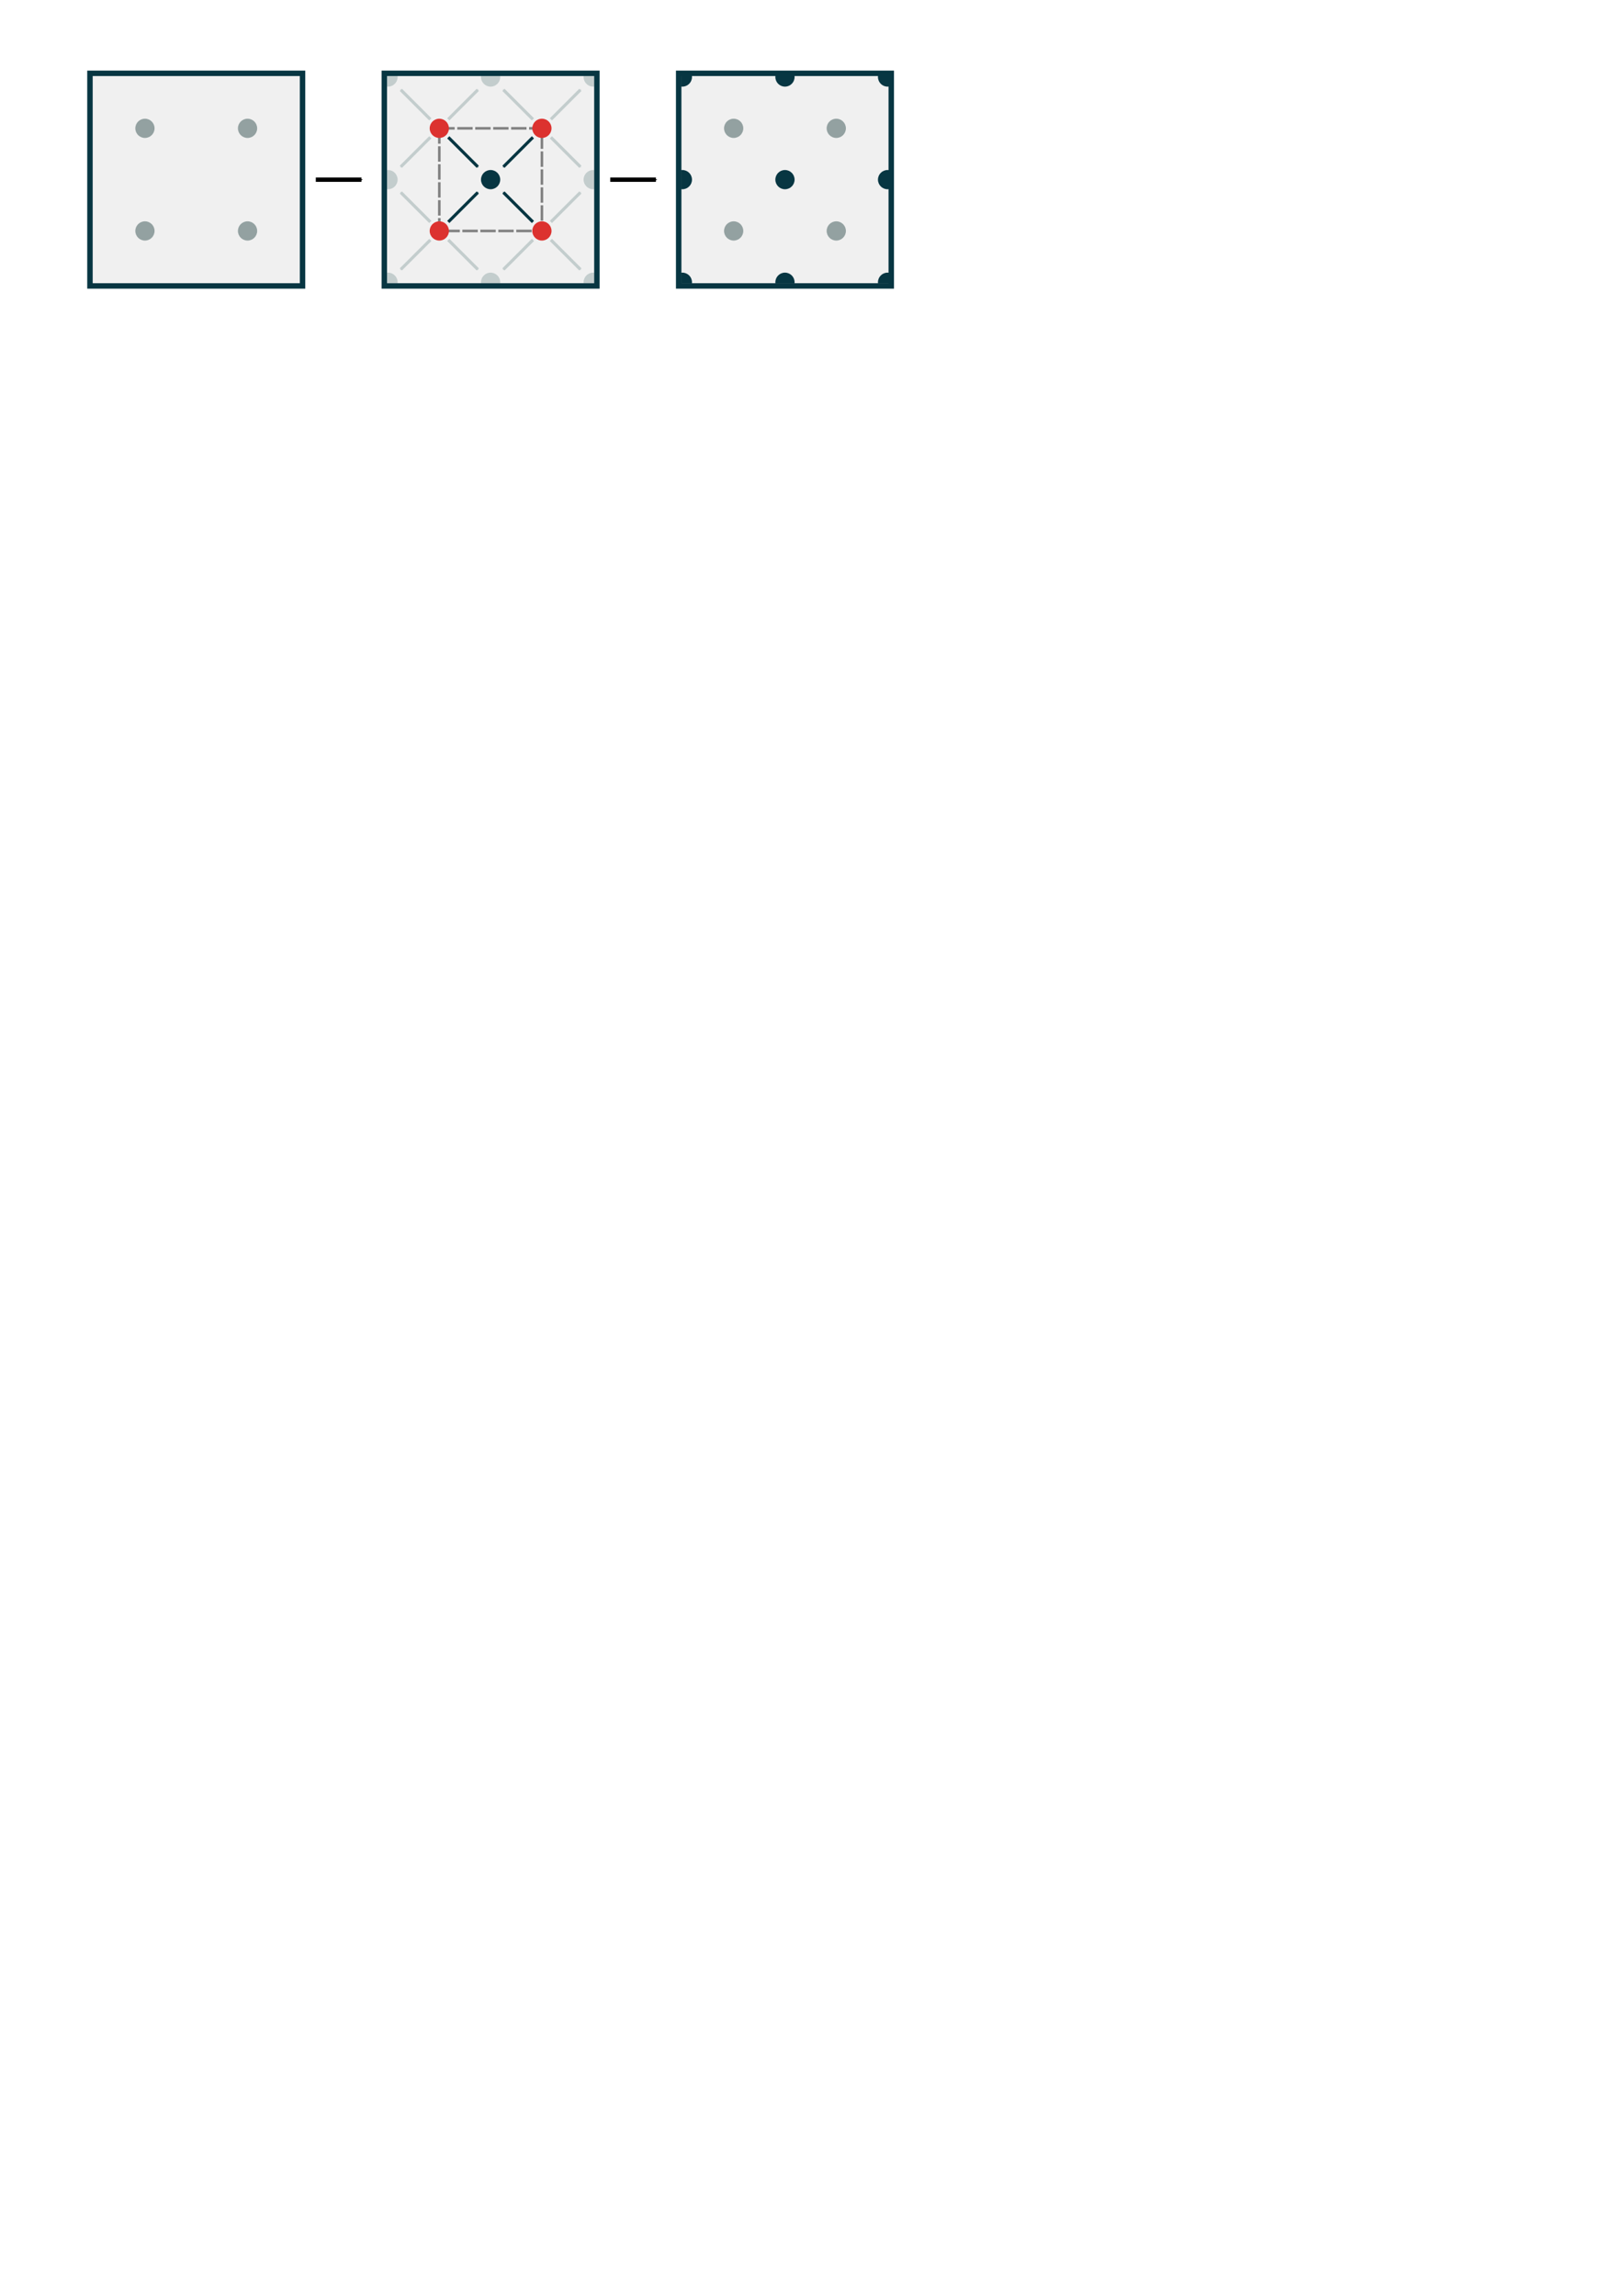 <?xml version="1.0" encoding="UTF-8" standalone="no"?>
<!-- Created with Inkscape (http://www.inkscape.org/) -->

<svg
   xmlns:dc="http://purl.org/dc/elements/1.1/"
   xmlns:cc="http://creativecommons.org/ns#"
   xmlns:rdf="http://www.w3.org/1999/02/22-rdf-syntax-ns#"
   xmlns:svg="http://www.w3.org/2000/svg"
   xmlns="http://www.w3.org/2000/svg"
   xmlns:xlink="http://www.w3.org/1999/xlink"
   xmlns:sodipodi="http://sodipodi.sourceforge.net/DTD/sodipodi-0.dtd"
   xmlns:inkscape="http://www.inkscape.org/namespaces/inkscape"
   width="744.094"
   height="1052.362"
   id="svg17195"
   version="1.1"
   inkscape:version="0.48.4 r9939"
   sodipodi:docname="simple_square_step_solarized10.svg">
  <defs
     id="defs17197">
    <clipPath
       clipPathUnits="userSpaceOnUse"
       id="clipPath6985">
      <rect
         y="4.362"
         x="207"
         height="81"
         width="81"
         id="rect6987"
         style="fill:#ff0000;fill-opacity:0.278;fill-rule:nonzero;stroke:none" />
    </clipPath>
    <marker
       inkscape:stockid="Arrow1Mendy"
       orient="auto"
       refY="0"
       refX="0"
       id="Arrow1Mendy"
       style="overflow:visible">
      <path
         inkscape:connector-curvature="0"
         id="path30936"
         d="M 0,0 5,-5 -12.5,0 5,5 0,0 z"
         style="fill:#073642;fill-rule:evenodd;stroke:#073642;stroke-width:1pt"
         transform="matrix(-0.4,0,0,-0.4,-4,0)" />
    </marker>
    <marker
       inkscape:stockid="Arrow1Mendy"
       orient="auto"
       refY="0"
       refX="0"
       id="marker17099"
       style="overflow:visible">
      <path
         inkscape:connector-curvature="0"
         id="path17101"
         d="M 0,0 5,-5 -12.5,0 5,5 0,0 z"
         style="fill:#073642;fill-rule:evenodd;stroke:#073642;stroke-width:1pt"
         transform="matrix(-0.4,0,0,-0.4,-4,0)" />
    </marker>
    <marker
       inkscape:stockid="Arrow1Mendy"
       orient="auto"
       refY="0"
       refX="0"
       id="marker17103"
       style="overflow:visible">
      <path
         inkscape:connector-curvature="0"
         id="path17105"
         d="M 0,0 5,-5 -12.5,0 5,5 0,0 z"
         style="fill:#073642;fill-rule:evenodd;stroke:#073642;stroke-width:1pt"
         transform="matrix(-0.4,0,0,-0.4,-4,0)" />
    </marker>
    <marker
       inkscape:stockid="Arrow1Mendy"
       orient="auto"
       refY="0"
       refX="0"
       id="marker17107"
       style="overflow:visible">
      <path
         inkscape:connector-curvature="0"
         id="path17109"
         d="M 0,0 5,-5 -12.5,0 5,5 0,0 z"
         style="fill:#073642;fill-rule:evenodd;stroke:#073642;stroke-width:1pt"
         transform="matrix(-0.4,0,0,-0.4,-4,0)" />
    </marker>
    <clipPath
       clipPathUnits="userSpaceOnUse"
       id="clipPath58386">
      <rect
         y="4.487"
         x="112.125"
         height="80.75"
         width="80.75"
         id="rect58388"
         style="fill:#ff0000;fill-opacity:0.278;fill-rule:nonzero;stroke:none" />
    </clipPath>
    <marker
       inkscape:stockid="Arrow1Mendyfb"
       orient="auto"
       refY="0"
       refX="0"
       id="Arrow1Mendyfb"
       style="overflow:visible">
      <path
         inkscape:connector-curvature="0"
         id="path50671"
         d="M 0,0 5,-5 -12.5,0 5,5 0,0 z"
         style="fill:#c3cdcd;fill-rule:evenodd;stroke:#c3cdcd;stroke-width:1pt"
         transform="matrix(-0.4,0,0,-0.4,-4,0)" />
    </marker>
    <marker
       inkscape:stockid="Arrow1Mendy5n"
       orient="auto"
       refY="0"
       refX="0"
       id="Arrow1Mendy5n"
       style="overflow:visible">
      <path
         inkscape:connector-curvature="0"
         id="path50674"
         d="M 0,0 5,-5 -12.5,0 5,5 0,0 z"
         style="fill:#c3cdcd;fill-rule:evenodd;stroke:#c3cdcd;stroke-width:1pt"
         transform="matrix(-0.4,0,0,-0.4,-4,0)" />
    </marker>
    <marker
       inkscape:stockid="Arrow1MendybM"
       orient="auto"
       refY="0"
       refX="0"
       id="Arrow1MendybM"
       style="overflow:visible">
      <path
         inkscape:connector-curvature="0"
         id="path50668"
         d="M 0,0 5,-5 -12.5,0 5,5 0,0 z"
         style="fill:#c3cdcd;fill-rule:evenodd;stroke:#c3cdcd;stroke-width:1pt"
         transform="matrix(-0.4,0,0,-0.4,-4,0)" />
    </marker>
    <marker
       inkscape:stockid="Arrow1MendyRz"
       orient="auto"
       refY="0"
       refX="0"
       id="Arrow1MendyRz"
       style="overflow:visible">
      <path
         inkscape:connector-curvature="0"
         id="path50665"
         d="M 0,0 5,-5 -12.5,0 5,5 0,0 z"
         style="fill:#c3cdcd;fill-rule:evenodd;stroke:#c3cdcd;stroke-width:1pt"
         transform="matrix(-0.4,0,0,-0.4,-4,0)" />
    </marker>
    <marker
       inkscape:stockid="Arrow1MendyzK"
       orient="auto"
       refY="0"
       refX="0"
       id="Arrow1MendyzK"
       style="overflow:visible">
      <path
         inkscape:connector-curvature="0"
         id="path50677"
         d="M 0,0 5,-5 -12.5,0 5,5 0,0 z"
         style="fill:#c3cdcd;fill-rule:evenodd;stroke:#c3cdcd;stroke-width:1pt"
         transform="matrix(-0.4,0,0,-0.4,-4,0)" />
    </marker>
    <marker
       inkscape:stockid="Arrow1Mendyf1"
       orient="auto"
       refY="0"
       refX="0"
       id="Arrow1Mendyf1"
       style="overflow:visible">
      <path
         inkscape:connector-curvature="0"
         id="path49501"
         d="M 0,0 5,-5 -12.5,0 5,5 0,0 z"
         style="fill:#c3cdcd;fill-rule:evenodd;stroke:#c3cdcd;stroke-width:1pt"
         transform="matrix(-0.4,0,0,-0.4,-4,0)" />
    </marker>
    <marker
       inkscape:stockid="Arrow1Mendyf0"
       orient="auto"
       refY="0"
       refX="0"
       id="Arrow1Mendyf0"
       style="overflow:visible">
      <path
         inkscape:connector-curvature="0"
         id="path49474"
         d="M 0,0 5,-5 -12.5,0 5,5 0,0 z"
         style="fill:#c3cdcd;fill-rule:evenodd;stroke:#c3cdcd;stroke-width:1pt"
         transform="matrix(-0.4,0,0,-0.4,-4,0)" />
    </marker>
    <marker
       inkscape:stockid="Arrow1Mendyf6"
       orient="auto"
       refY="0"
       refX="0"
       id="Arrow1Mendyf6"
       style="overflow:visible">
      <path
         inkscape:connector-curvature="0"
         id="path49480"
         d="M 0,0 5,-5 -12.5,0 5,5 0,0 z"
         style="fill:#c3cdcd;fill-rule:evenodd;stroke:#c3cdcd;stroke-width:1pt"
         transform="matrix(-0.4,0,0,-0.4,-4,0)" />
    </marker>
    <marker
       inkscape:stockid="Arrow1Mendyff"
       orient="auto"
       refY="0"
       refX="0"
       id="Arrow1Mendyff"
       style="overflow:visible">
      <path
         inkscape:connector-curvature="0"
         id="path49468"
         d="M 0,0 5,-5 -12.5,0 5,5 0,0 z"
         style="fill:#c3cdcd;fill-rule:evenodd;stroke:#c3cdcd;stroke-width:1pt"
         transform="matrix(-0.4,0,0,-0.4,-4,0)" />
    </marker>
    <marker
       inkscape:stockid="Arrow1MendyfB"
       orient="auto"
       refY="0"
       refX="0"
       id="Arrow1MendyfB"
       style="overflow:visible">
      <path
         inkscape:connector-curvature="0"
         id="path49492"
         d="M 0,0 5,-5 -12.5,0 5,5 0,0 z"
         style="fill:#c3cdcd;fill-rule:evenodd;stroke:#c3cdcd;stroke-width:1pt"
         transform="matrix(-0.4,0,0,-0.4,-4,0)" />
    </marker>
    <marker
       inkscape:stockid="Arrow1Mendyfz"
       orient="auto"
       refY="0"
       refX="0"
       id="Arrow1Mendyfz"
       style="overflow:visible">
      <path
         inkscape:connector-curvature="0"
         id="path49498"
         d="M 0,0 5,-5 -12.5,0 5,5 0,0 z"
         style="fill:#c3cdcd;fill-rule:evenodd;stroke:#c3cdcd;stroke-width:1pt"
         transform="matrix(-0.4,0,0,-0.4,-4,0)" />
    </marker>
    <marker
       inkscape:stockid="Arrow1MendyfC"
       orient="auto"
       refY="0"
       refX="0"
       id="Arrow1MendyfC"
       style="overflow:visible">
      <path
         inkscape:connector-curvature="0"
         id="path49477"
         d="M 0,0 5,-5 -12.5,0 5,5 0,0 z"
         style="fill:#c3cdcd;fill-rule:evenodd;stroke:#c3cdcd;stroke-width:1pt"
         transform="matrix(-0.4,0,0,-0.4,-4,0)" />
    </marker>
    <marker
       inkscape:stockid="Arrow1Mendez"
       orient="auto"
       refY="0"
       refX="0"
       id="Arrow1Mendez"
       style="overflow:visible">
      <path
         inkscape:connector-curvature="0"
         id="path8665"
         d="M 0,0 5,-5 -12.5,0 5,5 0,0 z"
         style="fill:#000000;fill-rule:evenodd;stroke:#000000;stroke-width:1pt"
         transform="matrix(-0.4,0,0,-0.4,-4,0)" />
    </marker>
    <marker
       inkscape:stockid="Arrow1Mendez"
       orient="auto"
       refY="0"
       refX="0"
       id="Arrow1Mendez-7"
       style="overflow:visible">
      <path
         inkscape:connector-curvature="0"
         id="path8665-0"
         d="M 0,0 5,-5 -12.5,0 5,5 0,0 z"
         style="fill:#000000;fill-rule:evenodd;stroke:#000000;stroke-width:1pt"
         transform="matrix(-0.4,0,0,-0.4,-4,0)" />
    </marker>
    <marker
       inkscape:stockid="Arrow1Mendez"
       orient="auto"
       refY="0"
       refX="0"
       id="Arrow1Mendez-4"
       style="overflow:visible">
      <path
         inkscape:connector-curvature="0"
         id="path8665-8"
         d="M 0,0 5,-5 -12.5,0 5,5 0,0 z"
         style="fill:#000000;fill-rule:evenodd;stroke:#000000;stroke-width:1pt"
         transform="matrix(-0.4,0,0,-0.4,-4,0)" />
    </marker>
    <marker
       inkscape:stockid="Arrow1Mendez"
       orient="auto"
       refY="0"
       refX="0"
       id="Arrow1Mendez-6"
       style="overflow:visible">
      <path
         inkscape:connector-curvature="0"
         id="path8665-1"
         d="M 0,0 5,-5 -12.5,0 5,5 0,0 z"
         style="fill:#000000;fill-rule:evenodd;stroke:#000000;stroke-width:1pt"
         transform="matrix(-0.4,0,0,-0.4,-4,0)" />
    </marker>
  </defs>
  <sodipodi:namedview
     id="base"
     pagecolor="#ffffff"
     bordercolor="#666666"
     borderopacity="1.0"
     inkscape:pageopacity="0.0"
     inkscape:pageshadow="2"
     inkscape:zoom="5.6"
     inkscape:cx="220.4879"
     inkscape:cy="970.54176"
     inkscape:document-units="px"
     inkscape:current-layer="layer1"
     showgrid="true"
     inkscape:snap-bbox="true"
     inkscape:snap-bbox-midpoints="true"
     inkscape:window-width="1912"
     inkscape:window-height="1155"
     inkscape:window-x="0"
     inkscape:window-y="220"
     inkscape:window-maximized="0">
    <inkscape:grid
       type="xygrid"
       id="grid17203" />
  </sodipodi:namedview>
  <g
     inkscape:label="Layer 1"
     inkscape:groupmode="layer"
     id="layer1">
    <g
       transform="matrix(1.176,0,0,1.176,22.353,29.583)"
       style="display:inline"
       id="g56278">
      <rect
         style="fill:#f0f0f0;fill-opacity:1;stroke:#073642;stroke-width:2.125;stroke-miterlimit:4;stroke-opacity:1;stroke-dasharray:none;display:inline"
         id="use19475-7"
         width="82.875"
         height="82.875"
         x="16.062"
         y="3.425" />
      <path
         sodipodi:type="arc"
         style="fill:#93a1a1;fill-opacity:1;stroke:none;display:inline"
         id="path2993-0-4-9-5-18-5"
         sodipodi:cx="95"
         sodipodi:cy="77.362183"
         sodipodi:rx="5"
         sodipodi:ry="5"
         d="m 100,77.362 c 0,2.761 -2.239,5 -5,5 -2.761,0 -5,-2.239 -5,-5 0,-2.761 2.239,-5 5,-5 2.761,0 5,2.239 5,5 z"
         transform="matrix(0.75,0,0,0.75,-33.75,-33.159)" />
      <path
         sodipodi:type="arc"
         style="fill:#93a1a1;fill-opacity:1;stroke:none;display:inline"
         id="path2993-8-8-6-5-9-0-4"
         sodipodi:cx="95"
         sodipodi:cy="77.362183"
         sodipodi:rx="5"
         sodipodi:ry="5"
         d="m 100,77.362 c 0,2.761 -2.239,5 -5,5 -2.761,0 -5,-2.239 -5,-5 0,-2.761 2.239,-5 5,-5 2.761,0 5,2.239 5,5 z"
         transform="matrix(0.75,0,0,0.75,6.25,-33.159)" />
      <path
         sodipodi:type="arc"
         style="fill:#93a1a1;fill-opacity:1;stroke:none;display:inline"
         id="path2993-14-7-4-1-3-84-1"
         sodipodi:cx="95"
         sodipodi:cy="77.362183"
         sodipodi:rx="5"
         sodipodi:ry="5"
         d="m 100,77.362 c 0,2.761 -2.239,5 -5,5 -2.761,0 -5,-2.239 -5,-5 0,-2.761 2.239,-5 5,-5 2.761,0 5,2.239 5,5 z"
         transform="matrix(0.75,0,0,0.75,-33.75,6.841)" />
      <path
         sodipodi:type="arc"
         style="fill:#93a1a1;fill-opacity:1;stroke:none;display:inline"
         id="path2993-89-1-4-5-2-9-1"
         sodipodi:cx="95"
         sodipodi:cy="77.362183"
         sodipodi:rx="5"
         sodipodi:ry="5"
         d="m 100,77.362 c 0,2.761 -2.239,5 -5,5 -2.761,0 -5,-2.239 -5,-5 0,-2.761 2.239,-5 5,-5 2.761,0 5,2.239 5,5 z"
         transform="matrix(0.75,0,0,0.75,6.25,6.841)" />
    </g>
    <g
       style="display:inline"
       id="g56285"
       transform="matrix(1.176,0,0,1.176,45.588,29.583)">
      <rect
         style="fill:#f0f0f0;fill-opacity:1;stroke:none;display:inline"
         id="use19483-5"
         width="80.75"
         height="80.75"
         x="112.125"
         y="4.487" />
      <rect
         y="24.862"
         x="132.5"
         height="40"
         width="40"
         id="rect4170-2-3-4-5"
         style="fill:none;stroke:#808080;stroke-width:1;stroke-miterlimit:4;stroke-opacity:1;stroke-dasharray:6, 1;stroke-dashoffset:0" />
      <path
         transform="matrix(0.75,0,0,0.75,81.25,-13.159)"
         d="m 100,77.362 c 0,2.761 -2.239,5 -5,5 -2.761,0 -5,-2.239 -5,-5 0,-2.761 2.239,-5 5,-5 2.761,0 5,2.239 5,5 z"
         sodipodi:ry="5"
         sodipodi:rx="5"
         sodipodi:cy="77.362183"
         sodipodi:cx="95"
         id="path2993-0-2-3-4-4-1-2-3-9"
         style="fill:#073642;fill-opacity:1;stroke:none"
         sodipodi:type="arc" />
      <g
         id="g28731"
         transform="translate(45,5)">
        <path
           sodipodi:type="arc"
           style="fill:#dc322f;fill-opacity:1;stroke:none"
           id="path2993-0-2-3-4-4-92-1-3"
           sodipodi:cx="95"
           sodipodi:cy="77.362183"
           sodipodi:rx="5"
           sodipodi:ry="5"
           d="m 100,77.362 c 0,2.761 -2.239,5 -5,5 -2.761,0 -5,-2.239 -5,-5 0,-2.761 2.239,-5 5,-5 2.761,0 5,2.239 5,5 z"
           transform="matrix(0.75,0,0,0.75,16.25,1.841)" />
        <path
           sodipodi:type="arc"
           style="fill:#dc322f;fill-opacity:1;stroke:none"
           id="path2993-0-2-3-5-7-8-3-5"
           sodipodi:cx="95"
           sodipodi:cy="77.362183"
           sodipodi:rx="5"
           sodipodi:ry="5"
           d="m 100,77.362 c 0,2.761 -2.239,5 -5,5 -2.761,0 -5,-2.239 -5,-5 0,-2.761 2.239,-5 5,-5 2.761,0 5,2.239 5,5 z"
           transform="matrix(0.75,0,0,0.75,56.25,-38.159)" />
        <path
           transform="matrix(0.75,0,0,0.75,16.25,-38.159)"
           d="m 100,77.362 c 0,2.761 -2.239,5 -5,5 -2.761,0 -5,-2.239 -5,-5 0,-2.761 2.239,-5 5,-5 2.761,0 5,2.239 5,5 z"
           sodipodi:ry="5"
           sodipodi:rx="5"
           sodipodi:cy="77.362183"
           sodipodi:cx="95"
           id="path2993-0-4-9-5-2-1"
           style="fill:#dc322f;fill-opacity:1;stroke:none"
           sodipodi:type="arc" />
        <path
           transform="matrix(0.75,0,0,0.75,56.25,1.841)"
           d="m 100,77.362 c 0,2.761 -2.239,5 -5,5 -2.761,0 -5,-2.239 -5,-5 0,-2.761 2.239,-5 5,-5 2.761,0 5,2.239 5,5 z"
           sodipodi:ry="5"
           sodipodi:rx="5"
           sodipodi:cy="77.362183"
           sodipodi:cx="95"
           id="path2993-0-4-9-5-1-4-3"
           style="fill:#dc322f;fill-opacity:1;stroke:none"
           sodipodi:type="arc" />
      </g>
      <path
         inkscape:connector-curvature="0"
         id="path4436-1-4-0-6-5"
         d="m 136,28.362 11.499,11.499"
         style="fill:none;stroke:#073642;stroke-width:1.2;stroke-linecap:butt;stroke-linejoin:miter;stroke-miterlimit:4;stroke-opacity:1;stroke-dasharray:none;marker-end:url(#Arrow1Mendy);display:inline"
         sodipodi:nodetypes="cc" />
      <use
         style="stroke-width:1.1;stroke-miterlimit:4;stroke-dasharray:none;display:inline"
         height="1052.362"
         width="744.094"
         transform="matrix(0,1,-1,0,197.362,-107.638)"
         id="use4444-2-3-5-3-8"
         xlink:href="#path4436-1-4-0-6-5"
         y="0"
         x="0" />
      <use
         style="stroke-width:1.1;stroke-miterlimit:4;stroke-dasharray:none;display:inline"
         height="1052.362"
         width="744.094"
         transform="matrix(0,-1,1,0,107.638,197.362)"
         id="use4446-0-8-9-9-2"
         xlink:href="#path4436-1-4-0-6-5"
         y="0"
         x="0" />
      <use
         style="stroke-width:1.1;stroke-miterlimit:4;stroke-dasharray:none;display:inline"
         height="1052.362"
         width="744.094"
         transform="matrix(-1,0,0,-1,305,89.724)"
         id="use4448-5-8-1-9-7"
         xlink:href="#path4436-1-4-0-6-5"
         y="0"
         x="0" />
      <g
         clip-path="url(#clipPath58386)"
         id="g54856">
        <path
           sodipodi:type="arc"
           style="fill:#c3cdcd;fill-opacity:1;stroke:none;display:inline"
           id="path2993-0-2-3-4-4-1-2-3-9-6"
           sodipodi:cx="95"
           sodipodi:cy="77.362183"
           sodipodi:rx="5"
           sodipodi:ry="5"
           d="m 100,77.362 c 0,2.761 -2.239,5 -5,5 -2.761,0 -5,-2.239 -5,-5 0,-2.761 2.239,-5 5,-5 2.761,0 5,2.239 5,5 z"
           transform="matrix(0.75,0,0,0.75,121.25,-13.159)" />
        <path
           sodipodi:type="arc"
           style="fill:#c3cdcd;fill-opacity:1;stroke:none;display:inline"
           id="path2993-0-2-3-4-4-1-2-3-9-9"
           sodipodi:cx="95"
           sodipodi:cy="77.362183"
           sodipodi:rx="5"
           sodipodi:ry="5"
           d="m 100,77.362 c 0,2.761 -2.239,5 -5,5 -2.761,0 -5,-2.239 -5,-5 0,-2.761 2.239,-5 5,-5 2.761,0 5,2.239 5,5 z"
           transform="matrix(0.75,0,0,0.75,81.25,26.841)" />
        <path
           sodipodi:type="arc"
           style="fill:#c3cdcd;fill-opacity:1;stroke:none;display:inline"
           id="path2993-0-2-3-4-4-1-2-3-9-5"
           sodipodi:cx="95"
           sodipodi:cy="77.362183"
           sodipodi:rx="5"
           sodipodi:ry="5"
           d="m 100,77.362 c 0,2.761 -2.239,5 -5,5 -2.761,0 -5,-2.239 -5,-5 0,-2.761 2.239,-5 5,-5 2.761,0 5,2.239 5,5 z"
           transform="matrix(0.75,0,0,0.75,121.25,26.841)" />
        <g
           id="g54685"
           clip-path="none"
           transform="translate(10,10)">
          <path
             sodipodi:nodetypes="cc"
             style="fill:#93a1a1;fill-opacity:1;stroke:#c3cdcd;stroke-width:1.2;stroke-linecap:butt;stroke-linejoin:miter;stroke-miterlimit:4;stroke-opacity:1;stroke-dasharray:none;marker-end:url(#Arrow1Mendyfb);display:inline"
             d="m 166,18.362 11.499,11.499"
             id="use4444-2-3-5-3-8-8"
             inkscape:connector-curvature="0" />
          <path
             sodipodi:nodetypes="cc"
             style="fill:#93a1a1;fill-opacity:1;stroke:#c3cdcd;stroke-width:1.2;stroke-linecap:butt;stroke-linejoin:miter;stroke-miterlimit:4;stroke-opacity:1;stroke-dasharray:none;marker-end:url(#Arrow1Mendy5n);display:inline"
             d="M 166,51.362 177.499,39.863"
             id="use4444-2-3-5-3-8-88"
             inkscape:connector-curvature="0" />
          <path
             sodipodi:nodetypes="cc"
             style="fill:#93a1a1;fill-opacity:1;stroke:#c3cdcd;stroke-width:1.2;stroke-linecap:butt;stroke-linejoin:miter;stroke-miterlimit:4;stroke-opacity:1;stroke-dasharray:none;marker-end:url(#Arrow1MendybM);display:inline"
             d="m 166,58.362 11.499,11.499"
             id="use4448-5-8-1-9-7-8"
             inkscape:connector-curvature="0" />
          <path
             sodipodi:nodetypes="cc"
             style="fill:#93a1a1;fill-opacity:1;stroke:#c3cdcd;stroke-width:1.2;stroke-linecap:butt;stroke-linejoin:miter;stroke-miterlimit:4;stroke-opacity:1;stroke-dasharray:none;marker-end:url(#Arrow1MendyRz);display:inline"
             d="m 159,58.362 -11.499,11.499"
             id="use4448-5-8-1-9-7-6"
             inkscape:connector-curvature="0" />
          <path
             sodipodi:nodetypes="cc"
             style="fill:#93a1a1;fill-opacity:1;stroke:#c3cdcd;stroke-width:1.2;stroke-linecap:butt;stroke-linejoin:miter;stroke-miterlimit:4;stroke-opacity:1;stroke-dasharray:none;marker-end:url(#Arrow1MendyzK);display:inline"
             d="m 126,58.362 11.499,11.499"
             id="use4448-5-8-1-9-7-1"
             inkscape:connector-curvature="0" />
          <path
             inkscape:connector-curvature="0"
             id="use4444-2-3-5-3-8-8-4"
             d="M 166,11.362 177.499,-0.137"
             style="fill:#93a1a1;fill-opacity:1;stroke:#c3cdcd;stroke-width:1.2;stroke-linecap:butt;stroke-linejoin:miter;stroke-miterlimit:4;stroke-opacity:1;stroke-dasharray:none;marker-end:url(#Arrow1Mendyf1);display:inline"
             sodipodi:nodetypes="cc" />
          <path
             inkscape:connector-curvature="0"
             id="use4444-2-3-5-3-8-8-4-0"
             d="M 159,11.362 147.501,-0.137"
             style="fill:#93a1a1;fill-opacity:1;stroke:#c3cdcd;stroke-width:1.2;stroke-linecap:butt;stroke-linejoin:miter;stroke-miterlimit:4;stroke-opacity:1;stroke-dasharray:none;marker-end:url(#Arrow1Mendyf0);display:inline"
             sodipodi:nodetypes="cc" />
          <path
             inkscape:connector-curvature="0"
             id="use4444-2-3-5-3-8-8-4-2"
             d="M 126,11.362 137.499,-0.137"
             style="fill:#93a1a1;fill-opacity:1;stroke:#c3cdcd;stroke-width:1.2;stroke-linecap:butt;stroke-linejoin:miter;stroke-miterlimit:4;stroke-opacity:1;stroke-dasharray:none;marker-end:url(#Arrow1Mendyf6);display:inline"
             sodipodi:nodetypes="cc" />
          <path
             inkscape:connector-curvature="0"
             id="use4444-2-3-5-3-8-8-4-5"
             d="M 119,11.362 107.501,-0.137"
             style="fill:#93a1a1;fill-opacity:1;stroke:#c3cdcd;stroke-width:1.2;stroke-linecap:butt;stroke-linejoin:miter;stroke-miterlimit:4;stroke-opacity:1;stroke-dasharray:none;marker-end:url(#Arrow1Mendyff);display:inline"
             sodipodi:nodetypes="cc" />
          <path
             inkscape:connector-curvature="0"
             id="use4444-2-3-5-3-8-8-4-51"
             d="m 119,18.362 -11.499,11.499"
             style="fill:#93a1a1;fill-opacity:1;stroke:#c3cdcd;stroke-width:1.2;stroke-linecap:butt;stroke-linejoin:miter;stroke-miterlimit:4;stroke-opacity:1;stroke-dasharray:none;marker-end:url(#Arrow1MendyfB);display:inline"
             sodipodi:nodetypes="cc" />
          <path
             inkscape:connector-curvature="0"
             id="use4444-2-3-5-3-8-8-4-52"
             d="M 119,51.362 107.501,39.863"
             style="fill:#93a1a1;fill-opacity:1;stroke:#c3cdcd;stroke-width:1.2;stroke-linecap:butt;stroke-linejoin:miter;stroke-miterlimit:4;stroke-opacity:1;stroke-dasharray:none;marker-end:url(#Arrow1Mendyfz);display:inline"
             sodipodi:nodetypes="cc" />
          <path
             inkscape:connector-curvature="0"
             id="use4444-2-3-5-3-8-8-4-3"
             d="m 119,58.362 -11.499,11.499"
             style="fill:#93a1a1;fill-opacity:1;stroke:#c3cdcd;stroke-width:1.2;stroke-linecap:butt;stroke-linejoin:miter;stroke-miterlimit:4;stroke-opacity:1;stroke-dasharray:none;marker-end:url(#Arrow1MendyfC);display:inline"
             sodipodi:nodetypes="cc" />
        </g>
        <path
           sodipodi:type="arc"
           style="fill:#c3cdcd;fill-opacity:1;stroke:none;display:inline"
           id="path2993-0-2-3-4-4-1-2-3-9-9-9"
           sodipodi:cx="95"
           sodipodi:cy="77.362183"
           sodipodi:rx="5"
           sodipodi:ry="5"
           d="m 100,77.362 c 0,2.761 -2.239,5 -5,5 -2.761,0 -5,-2.239 -5,-5 0,-2.761 2.239,-5 5,-5 2.761,0 5,2.239 5,5 z"
           transform="matrix(0.75,0,0,0.75,41.25,26.841)" />
        <path
           sodipodi:type="arc"
           style="fill:#c3cdcd;fill-opacity:1;stroke:none;display:inline"
           id="path2993-0-2-3-4-4-1-2-3-9-9-97"
           sodipodi:cx="95"
           sodipodi:cy="77.362183"
           sodipodi:rx="5"
           sodipodi:ry="5"
           d="m 100,77.362 c 0,2.761 -2.239,5 -5,5 -2.761,0 -5,-2.239 -5,-5 0,-2.761 2.239,-5 5,-5 2.761,0 5,2.239 5,5 z"
           transform="matrix(0.75,0,0,0.75,41.25,-53.159)" />
        <path
           sodipodi:type="arc"
           style="fill:#c3cdcd;fill-opacity:1;stroke:none;display:inline"
           id="path2993-0-2-3-4-4-1-2-3-9-9-0"
           sodipodi:cx="95"
           sodipodi:cy="77.362183"
           sodipodi:rx="5"
           sodipodi:ry="5"
           d="m 100,77.362 c 0,2.761 -2.239,5 -5,5 -2.761,0 -5,-2.239 -5,-5 0,-2.761 2.239,-5 5,-5 2.761,0 5,2.239 5,5 z"
           transform="matrix(0.75,0,0,0.75,81.25,-53.159)" />
        <path
           sodipodi:type="arc"
           style="fill:#c3cdcd;fill-opacity:1;stroke:none;display:inline"
           id="path2993-0-2-3-4-4-1-2-3-9-9-3"
           sodipodi:cx="95"
           sodipodi:cy="77.362183"
           sodipodi:rx="5"
           sodipodi:ry="5"
           d="m 100,77.362 c 0,2.761 -2.239,5 -5,5 -2.761,0 -5,-2.239 -5,-5 0,-2.761 2.239,-5 5,-5 2.761,0 5,2.239 5,5 z"
           transform="matrix(0.75,0,0,0.75,121.25,-53.159)" />
        <path
           transform="matrix(0.75,0,0,0.75,41.25,-13.159)"
           d="m 100,77.362 c 0,2.761 -2.239,5 -5,5 -2.761,0 -5,-2.239 -5,-5 0,-2.761 2.239,-5 5,-5 2.761,0 5,2.239 5,5 z"
           sodipodi:ry="5"
           sodipodi:rx="5"
           sodipodi:cy="77.362183"
           sodipodi:cx="95"
           id="path2993-0-2-3-4-4-1-2-3-9-9-2"
           style="fill:#c3cdcd;fill-opacity:1;stroke:none;display:inline"
           sodipodi:type="arc" />
      </g>
      <rect
         style="fill:none;stroke:#073642;stroke-width:2.125;stroke-miterlimit:4;stroke-opacity:1;stroke-dasharray:none"
         id="use19483"
         width="82.875"
         height="82.875"
         x="111.062"
         y="3.425" />
    </g>
    <g
       style="display:inline"
       id="g56321"
       transform="matrix(1.176,0,0,1.176,68.824,29.583)">
      <rect
         style="fill:#f0f0f0;fill-opacity:1;stroke:#073642;stroke-width:2.125;stroke-miterlimit:4;stroke-opacity:1;stroke-dasharray:none"
         id="use19475"
         width="82.875"
         height="82.875"
         x="206.062"
         y="3.425" />
      <g
         clip-path="url(#clipPath6985)"
         id="g54959">
        <path
           transform="matrix(0.75,0,0,0.75,156.25,-33.159)"
           d="m 100,77.362 c 0,2.761 -2.239,5 -5,5 -2.761,0 -5,-2.239 -5,-5 0,-2.761 2.239,-5 5,-5 2.761,0 5,2.239 5,5 z"
           sodipodi:ry="5"
           sodipodi:rx="5"
           sodipodi:cy="77.362183"
           sodipodi:cx="95"
           id="path2993-0-4-9-5-18"
           style="fill:#93a1a1;fill-opacity:1;stroke:none"
           sodipodi:type="arc" />
        <path
           transform="matrix(0.75,0,0,0.75,196.25,-33.159)"
           d="m 100,77.362 c 0,2.761 -2.239,5 -5,5 -2.761,0 -5,-2.239 -5,-5 0,-2.761 2.239,-5 5,-5 2.761,0 5,2.239 5,5 z"
           sodipodi:ry="5"
           sodipodi:rx="5"
           sodipodi:cy="77.362183"
           sodipodi:cx="95"
           id="path2993-8-8-6-5-9-0"
           style="fill:#93a1a1;fill-opacity:1;stroke:none"
           sodipodi:type="arc" />
        <path
           transform="matrix(0.75,0,0,0.75,156.25,6.841)"
           d="m 100,77.362 c 0,2.761 -2.239,5 -5,5 -2.761,0 -5,-2.239 -5,-5 0,-2.761 2.239,-5 5,-5 2.761,0 5,2.239 5,5 z"
           sodipodi:ry="5"
           sodipodi:rx="5"
           sodipodi:cy="77.362183"
           sodipodi:cx="95"
           id="path2993-14-7-4-1-3-84"
           style="fill:#93a1a1;fill-opacity:1;stroke:none"
           sodipodi:type="arc" />
        <path
           transform="matrix(0.75,0,0,0.75,196.25,6.841)"
           d="m 100,77.362 c 0,2.761 -2.239,5 -5,5 -2.761,0 -5,-2.239 -5,-5 0,-2.761 2.239,-5 5,-5 2.761,0 5,2.239 5,5 z"
           sodipodi:ry="5"
           sodipodi:rx="5"
           sodipodi:cy="77.362183"
           sodipodi:cx="95"
           id="path2993-89-1-4-5-2-9"
           style="fill:#93a1a1;fill-opacity:1;stroke:none"
           sodipodi:type="arc" />
        <path
           sodipodi:type="arc"
           style="fill:#073642;fill-opacity:1;stroke:none"
           id="path2993-0-2-3-4-4-1-2-1-96"
           sodipodi:cx="95"
           sodipodi:cy="77.362183"
           sodipodi:rx="5"
           sodipodi:ry="5"
           d="m 100,77.362 c 0,2.761 -2.239,5 -5,5 -2.761,0 -5,-2.239 -5,-5 0,-2.761 2.239,-5 5,-5 2.761,0 5,2.239 5,5 z"
           transform="matrix(0.75,0,0,0.75,176.25,-13.159)" />
        <path
           sodipodi:type="arc"
           style="fill:#073642;fill-opacity:1;stroke:none;display:inline"
           id="path2993-0-2-3-4-4-1-2-1-96-6"
           sodipodi:cx="95"
           sodipodi:cy="77.362183"
           sodipodi:rx="5"
           sodipodi:ry="5"
           d="m 100,77.362 c 0,2.761 -2.239,5 -5,5 -2.761,0 -5,-2.239 -5,-5 0,-2.761 2.239,-5 5,-5 2.761,0 5,2.239 5,5 z"
           transform="matrix(0.75,0,0,0.75,176.25,26.841)" />
        <path
           sodipodi:type="arc"
           style="fill:#073642;fill-opacity:1;stroke:none;display:inline"
           id="path2993-0-2-3-4-4-1-2-1-96-0"
           sodipodi:cx="95"
           sodipodi:cy="77.362183"
           sodipodi:rx="5"
           sodipodi:ry="5"
           d="m 100,77.362 c 0,2.761 -2.239,5 -5,5 -2.761,0 -5,-2.239 -5,-5 0,-2.761 2.239,-5 5,-5 2.761,0 5,2.239 5,5 z"
           transform="matrix(0.75,0,0,0.75,216.25,-13.159)" />
        <path
           sodipodi:type="arc"
           style="fill:#073642;fill-opacity:1;stroke:none;display:inline"
           id="path2993-0-2-3-4-4-1-2-1-96-2"
           sodipodi:cx="95"
           sodipodi:cy="77.362183"
           sodipodi:rx="5"
           sodipodi:ry="5"
           d="m 100,77.362 c 0,2.761 -2.239,5 -5,5 -2.761,0 -5,-2.239 -5,-5 0,-2.761 2.239,-5 5,-5 2.761,0 5,2.239 5,5 z"
           transform="matrix(0.75,0,0,0.75,216.25,26.841)" />
        <path
           sodipodi:type="arc"
           style="fill:#073642;fill-opacity:1;stroke:none;display:inline"
           id="path2993-0-2-3-4-4-1-2-1-96-0-2"
           sodipodi:cx="95"
           sodipodi:cy="77.362183"
           sodipodi:rx="5"
           sodipodi:ry="5"
           d="m 100,77.362 c 0,2.761 -2.239,5 -5,5 -2.761,0 -5,-2.239 -5,-5 0,-2.761 2.239,-5 5,-5 2.761,0 5,2.239 5,5 z"
           transform="matrix(0.75,0,0,0.75,216.25,-53.159)" />
        <path
           sodipodi:type="arc"
           style="fill:#073642;fill-opacity:1;stroke:none;display:inline"
           id="path2993-0-2-3-4-4-1-2-1-96-0-9"
           sodipodi:cx="95"
           sodipodi:cy="77.362183"
           sodipodi:rx="5"
           sodipodi:ry="5"
           d="m 100,77.362 c 0,2.761 -2.239,5 -5,5 -2.761,0 -5,-2.239 -5,-5 0,-2.761 2.239,-5 5,-5 2.761,0 5,2.239 5,5 z"
           transform="matrix(0.75,0,0,0.75,176.25,-53.159)" />
        <path
           sodipodi:type="arc"
           style="fill:#073642;fill-opacity:1;stroke:none;display:inline"
           id="path2993-0-2-3-4-4-1-2-1-96-0-20"
           sodipodi:cx="95"
           sodipodi:cy="77.362183"
           sodipodi:rx="5"
           sodipodi:ry="5"
           d="m 100,77.362 c 0,2.761 -2.239,5 -5,5 -2.761,0 -5,-2.239 -5,-5 0,-2.761 2.239,-5 5,-5 2.761,0 5,2.239 5,5 z"
           transform="matrix(0.75,0,0,0.75,136.25,-53.159)" />
        <path
           sodipodi:type="arc"
           style="fill:#073642;fill-opacity:1;stroke:none;display:inline"
           id="path2993-0-2-3-4-4-1-2-1-96-0-94"
           sodipodi:cx="95"
           sodipodi:cy="77.362183"
           sodipodi:rx="5"
           sodipodi:ry="5"
           d="m 100,77.362 c 0,2.761 -2.239,5 -5,5 -2.761,0 -5,-2.239 -5,-5 0,-2.761 2.239,-5 5,-5 2.761,0 5,2.239 5,5 z"
           transform="matrix(0.75,0,0,0.75,136.25,-13.159)" />
        <path
           sodipodi:type="arc"
           style="fill:#073642;fill-opacity:1;stroke:none;display:inline"
           id="path2993-0-2-3-4-4-1-2-1-96-0-6"
           sodipodi:cx="95"
           sodipodi:cy="77.362183"
           sodipodi:rx="5"
           sodipodi:ry="5"
           d="m 100,77.362 c 0,2.761 -2.239,5 -5,5 -2.761,0 -5,-2.239 -5,-5 0,-2.761 2.239,-5 5,-5 2.761,0 5,2.239 5,5 z"
           transform="matrix(0.75,0,0,0.75,136.25,26.841)" />
      </g>
    </g>
    <path
       style="fill:none;stroke:#000000;stroke-width:2;stroke-linecap:butt;stroke-linejoin:miter;stroke-miterlimit:4;stroke-opacity:1;stroke-dasharray:none;marker-end:url(#Arrow1Mendez);display:inline"
       d="m 144.788,82.362 20.925,0"
       inkscape:connector-curvature="0"
       id="path4242-6" />
    <path
       style="fill:none;stroke:#000000;stroke-width:2;stroke-linecap:butt;stroke-linejoin:miter;stroke-miterlimit:4;stroke-opacity:1;stroke-dasharray:none;marker-end:url(#Arrow1Mendez);display:inline"
       d="m 279.788,82.362 20.925,0"
       inkscape:connector-curvature="0"
       id="path4242-6-8" />
  </g>
</svg>
